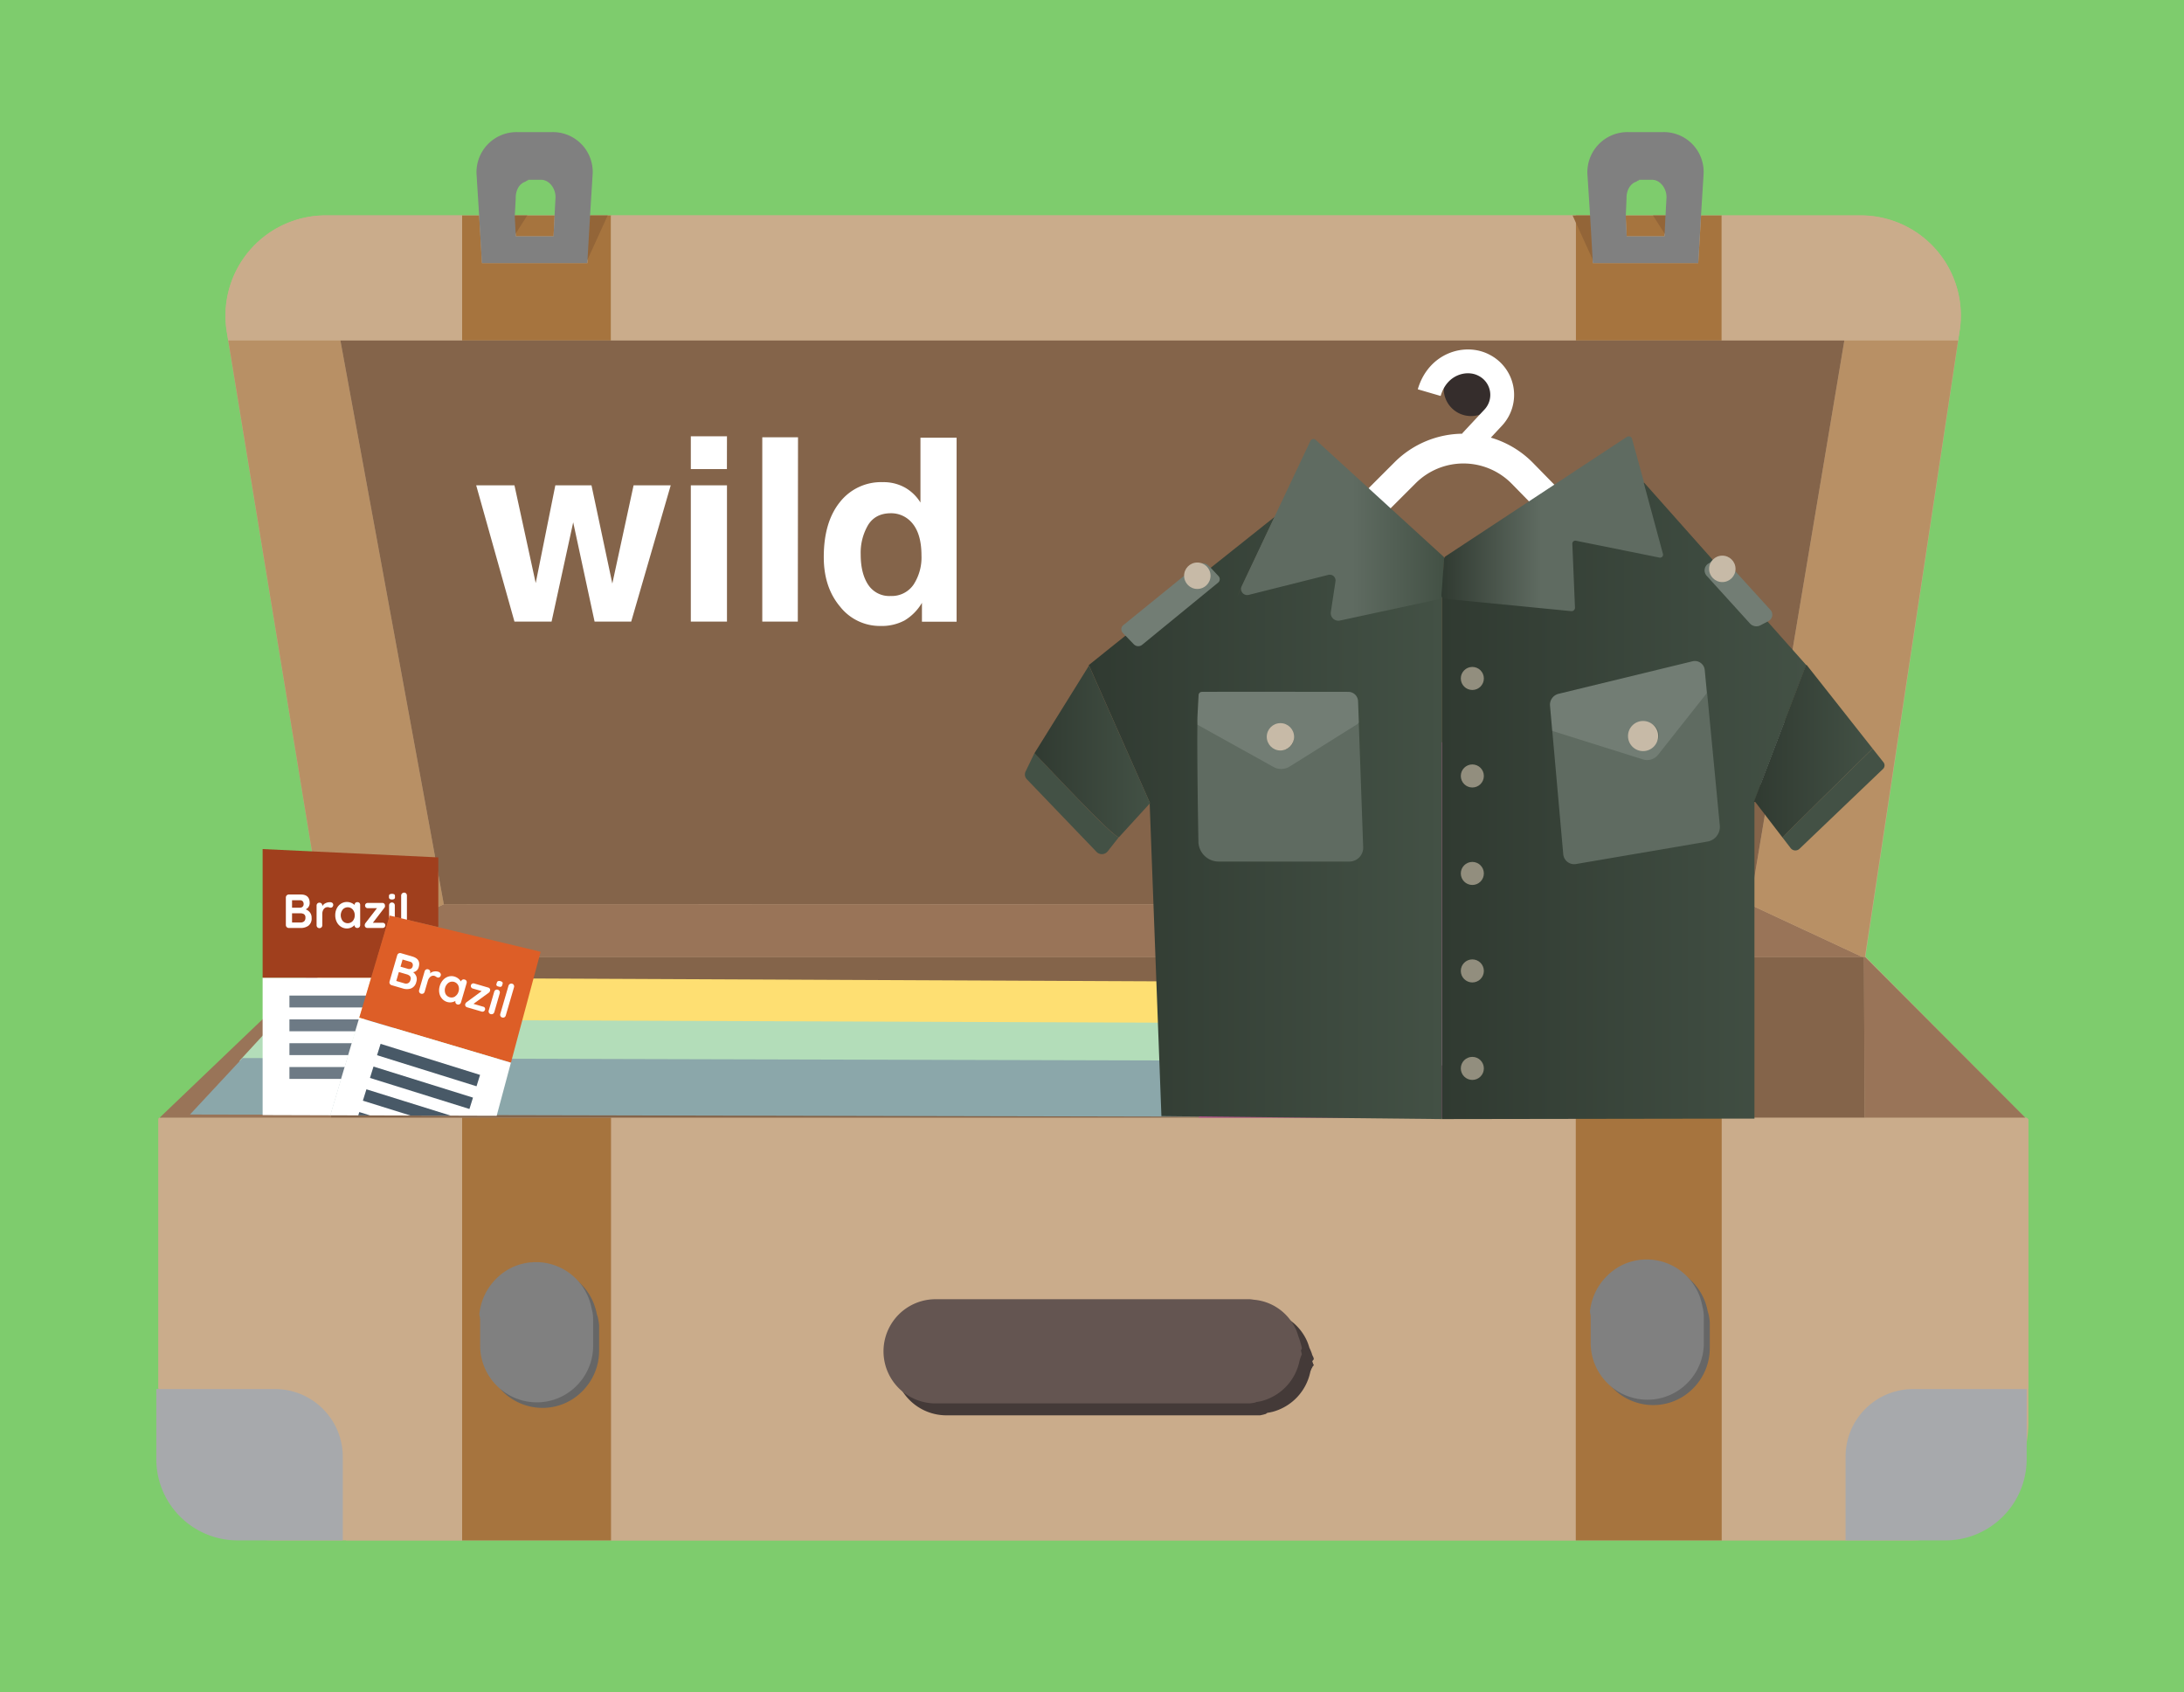 <svg xmlns="http://www.w3.org/2000/svg" xmlns:xlink="http://www.w3.org/1999/xlink" viewBox="0 0 733.46 568.34">
  <defs>
    <style>
      .cls-1, .cls-18, .cls-19 {
        fill: none;
      }

      .cls-2 {
        fill: #7ecc6d;
      }

      .cls-3 {
        fill: #caac8b;
      }

      .cls-4 {
        fill: #a7a9ac;
      }

      .cls-5 {
        fill: #a6743e;
      }

      .cls-6 {
        fill: #997458;
      }

      .cls-7 {
        fill: #84644a;
      }

      .cls-8 {
        fill: #b89065;
      }

      .cls-9 {
        fill: #443a38;
      }

      .cls-10 {
        fill: #666;
      }

      .cls-11 {
        fill: gray;
      }

      .cls-12 {
        fill: #645551;
      }

      .cls-13 {
        fill: #936538;
      }

      .cls-14 {
        fill: #b3ddb9;
      }

      .cls-15 {
        fill: #fedf72;
      }

      .cls-16 {
        fill: #8ba7aa;
      }

      .cls-17 {
        fill: #352d2c;
      }

      .cls-18, .cls-19 {
        stroke: #fff;
      }

      .cls-18, .cls-19, .cls-24 {
        stroke-miterlimit: 10;
      }

      .cls-18 {
        stroke-width: 10px;
      }

      .cls-19 {
        stroke-width: 8px;
      }

      .cls-20 {
        clip-path: url(#clip-path);
      }

      .cls-21 {
        fill: #fff;
      }

      .cls-22 {
        fill: #a03f1d;
      }

      .cls-23 {
        opacity: 0.8;
      }

      .cls-24 {
        fill: #f4987a;
        stroke: #485967;
        stroke-width: 4px;
      }

      .cls-25 {
        fill: #dd5e27;
      }

      .cls-26 {
        fill: url(#linear-gradient);
      }

      .cls-27 {
        fill: url(#linear-gradient-2);
      }

      .cls-28 {
        fill: url(#linear-gradient-3);
      }

      .cls-29 {
        fill: url(#linear-gradient-4);
      }

      .cls-30 {
        fill: url(#linear-gradient-5);
      }

      .cls-31 {
        fill: url(#linear-gradient-6);
      }

      .cls-32 {
        fill: #f9f7a7;
      }

      .cls-33 {
        fill: #ba5692;
      }

      .cls-34 {
        fill: #ff7f1c;
      }

      .cls-35 {
        fill: url(#linear-gradient-7);
      }

      .cls-36 {
        fill: url(#linear-gradient-8);
      }

      .cls-37 {
        fill: #5f6b61;
      }

      .cls-38 {
        fill: #727d74;
      }

      .cls-39 {
        fill: url(#linear-gradient-9);
      }

      .cls-40 {
        fill: url(#linear-gradient-10);
      }

      .cls-41 {
        fill: #435145;
      }

      .cls-42 {
        fill: url(#linear-gradient-11);
      }

      .cls-43 {
        fill: url(#linear-gradient-12);
      }

      .cls-44, .cls-45 {
        fill: #c7baa7;
      }

      .cls-45 {
        opacity: 0.65;
      }
    </style>
    <clipPath id="clip-path">
      <polygon class="cls-1" points="208.15 374.89 87.29 374.51 83.81 278.42 208.15 277.11 208.15 374.89"/>
    </clipPath>
    <linearGradient id="linear-gradient" x1="494.02" y1="180.74" x2="494.02" y2="367.1" gradientUnits="userSpaceOnUse">
      <stop offset="0.29" stop-color="#ff73c0"/>
      <stop offset="0.6" stop-color="#ff75c1"/>
      <stop offset="1" stop-color="#ffa9dc"/>
    </linearGradient>
    <linearGradient id="linear-gradient-2" x1="510.67" y1="265.64" x2="530.67" y2="265.64" gradientUnits="userSpaceOnUse">
      <stop offset="0.01" stop-color="#fbfc01"/>
      <stop offset="1" stop-color="#7ac943"/>
    </linearGradient>
    <linearGradient id="linear-gradient-3" x1="515.34" y1="279.14" x2="535.34" y2="279.14" xlink:href="#linear-gradient-2"/>
    <linearGradient id="linear-gradient-4" x1="2105.81" y1="1487.17" x2="2125.81" y2="1487.17" gradientTransform="translate(-945.83 2394.95) rotate(-90)" xlink:href="#linear-gradient-2"/>
    <linearGradient id="linear-gradient-5" x1="1806" y1="2403.05" x2="1826" y2="2403.05" gradientTransform="translate(-1856.05 2084.14) rotate(-90)" xlink:href="#linear-gradient-2"/>
    <linearGradient id="linear-gradient-6" x1="523.84" y1="257.21" x2="543.84" y2="257.21" xlink:href="#linear-gradient-2"/>
    <linearGradient id="linear-gradient-7" x1="484.2" y1="268.97" x2="606.59" y2="268.97" gradientUnits="userSpaceOnUse">
      <stop offset="0" stop-color="#303a31"/>
      <stop offset="1" stop-color="#435145"/>
    </linearGradient>
    <linearGradient id="linear-gradient-8" x1="365.54" y1="274.62" x2="484.2" y2="274.62" xlink:href="#linear-gradient-7"/>
    <linearGradient id="linear-gradient-9" x1="416.8" y1="177.96" x2="484.96" y2="177.96" gradientUnits="userSpaceOnUse">
      <stop offset="0.55" stop-color="#5f6b61"/>
      <stop offset="1" stop-color="#435145"/>
    </linearGradient>
    <linearGradient id="linear-gradient-10" x1="558.54" y1="175.88" x2="484.05" y2="175.88" gradientUnits="userSpaceOnUse">
      <stop offset="0.55" stop-color="#5f6b61"/>
      <stop offset="1" stop-color="#303a31"/>
    </linearGradient>
    <linearGradient id="linear-gradient-11" x1="588.97" y1="252.36" x2="628.9" y2="252.36" xlink:href="#linear-gradient-7"/>
    <linearGradient id="linear-gradient-12" x1="347.4" y1="252.36" x2="386.2" y2="252.36" xlink:href="#linear-gradient-7"/>
  </defs>
  <title>suitcase_wild_open</title>
  <g id="Layer_2" data-name="Layer 2">
    <g id="suitcase_wild">
      <rect class="cls-2" width="733.46" height="568.34"/>
      <g>
        <g>
          <path class="cls-3" d="M680.45,375.77l-54-54.46,31.2-207v-.21l.49-3.16a33.63,33.63,0,0,0-33.42-38.61H109.5A33.69,33.69,0,0,0,76.16,111.5l.47,2.8,0,0v.06l33.93,207L54,375.77c-.49,0-.78,0-.78.46V477.66c0,21.68,17.33,39.71,39,39.71H641.81c21.68,0,39.39-18,39.39-39.71V376.23C681.2,375.73,681,375.77,680.45,375.77ZM549.3,61,549,61ZM176.24,61l-.32.09Z"/>
          <g>
            <path class="cls-3" d="M155.2,375.37v142h-39V496c0-16.55-14.71-29.67-31.26-29.67H53.2V376.23c0-.43-.06-.85.43-.85Z"/>
            <path class="cls-4" d="M115.12,489.23v28.14H79.72a27.31,27.31,0,0,1-27.23-27.23v-23.6H92.43A22.76,22.76,0,0,1,115.12,489.23Z"/>
            <path class="cls-3" d="M205.2,375.37v142h324v-142ZM436,458.66c-.06.23-.13.44-.21.66s-.11.33-.16.49-.15.37-.23.55a2.22,2.22,0,0,1-.09.22c-.08.19-.16.37-.25.55s-.07.16-.12.25-.16.34-.26.52l-.15.27c0,.09-.1.17-.15.25s-.26.44-.41.66-.16.26-.25.39-.17.26-.27.39l-.21.28c-.2.26-.41.53-.63.78a13,13,0,0,1-.89,1q-.37.38-.76.74c-.23.21-.45.41-.7.6l-.23.18c-.2.15-.41.32-.63.46a11.48,11.48,0,0,1-1,.65c-.87.55-1,1-2,1.41-.05,0,.72,0,.72.05h0l-1,0c-.22.08-.87.15-1.1.23s-.8.18-1.09.25h-.12c-.27.08-.61.15-.89.2l-.31.05-.29.05-.12,0h-.18l-.22,0c-.22,0-.44.21-.65.23a16.12,16.12,0,0,1-1.76.24H314.21a17.5,17.5,0,0,1,0-35H419.5c.6,0,1.19.13,1.77.19.29,0,.58.11.86.15a17.47,17.47,0,0,1,4.08,1.09c.25.1.52.22.76.34l.56.27.1.06.63.34.22.13a12.68,12.68,0,0,1,1.19.77c.14.09.26.19.39.29a2.12,2.12,0,0,1,.28.22,1.41,1.41,0,0,1,.18.15,14.28,14.28,0,0,1,1.17,1.05,17.37,17.37,0,0,1,3.69,5.54c.09.22.18.44.26.67s.15.44.23.68.15.45.21.69a15.88,15.88,0,0,1,.45,2.1c0,.07.26.15.27.21a10.72,10.72,0,0,1,.38,1.48v.06c0,.25-.28.51-.28.76s.19.59.18.89c0,.07.1.15.1.24v.07c0,.28-.29.56-.32.84s-.14.29-.17.44a4.3,4.3,0,0,1-.15.52c0,.07-.07.14-.07.21a2.13,2.13,0,0,1-.1.4c0,.21-.09.43-.14.64S436.1,458.39,436,458.66Z"/>
            <path class="cls-5" d="M155.2,375.37v142h50v-142Zm24.87,94.35a17.91,17.91,0,0,1-17.87-18.15V443.4c0-.63-.36-1.24-.29-1.85a18.09,18.09,0,0,1,5.13-11,17.71,17.71,0,0,1,5.73-3.89,18.36,18.36,0,0,1,5.32-1.34l.79-.05.8,0,.93,0,.78.05a17.8,17.8,0,0,1,15.13,11.51,18.4,18.4,0,0,1,.83,2.9c.12.59.45,1.19.51,1.81a17.93,17.93,0,0,1,.33,1.85v8.17a17.94,17.94,0,0,1-5.13,12.83A18.46,18.46,0,0,1,180.07,469.72Z"/>
            <path class="cls-1" d="M178,425.32a18.68,18.68,0,0,0-5.37,1.34A17.38,17.38,0,0,1,178,425.32Z"/>
            <path class="cls-1" d="M422.13,470.87a15.3,15.3,0,0,0,1.68-.34l-.84.2-.28.05-.39.07h-.09l-.3,0-.65.08C421.55,471,421.84,470.92,422.13,470.87Z"/>
            <path class="cls-1" d="M431.7,441.53a17,17,0,0,0-10.43-4.87c.29,0,.57.05.86.1a17.43,17.43,0,0,1,4.08,1.06l.76.33.56.26.1.05.63.34.22.13a12.67,12.67,0,0,1,1.19.77c.14.09.26.19.39.29a2.12,2.12,0,0,1,.28.22,1.41,1.41,0,0,1,.18.15,14.28,14.28,0,0,1,1.17,1.05,17.37,17.37,0,0,1,3.69,5.54A17.36,17.36,0,0,0,431.7,441.53Z"/>
            <path class="cls-1" d="M437.2,453.61v.12c0,.25-.24.52-.24.77,0,.41-.17.82-.22,1.22a15.58,15.58,0,0,1-.44,2.14,12,12,0,0,1-.45,1.47l-.18.49c-.07.19-.15.37-.23.55a2.26,2.26,0,0,1-.09.22c-.08.19-.17.37-.26.55s-.07.16-.12.25-.16.34-.26.52l-.15.27c0,.09-.1.17-.15.25l-.41.66c-.08.13-.16.26-.25.39s-.17.26-.27.39l-.21.28c-.2.26-.41.53-.63.78a13,13,0,0,1-.89,1q-.37.38-.76.74c-.23.21-.46.41-.7.6l-.23.18c-.21.16-.41.32-.63.46a11.48,11.48,0,0,1-1,.65,17.28,17.28,0,0,1-4.62,2,17.55,17.55,0,0,0,12.54-13.31,2.05,2.05,0,0,0,.07-.4l0-.21a4.52,4.52,0,0,0,.05-.52c0-.15.35-.29.36-.44s.32-.56.32-.84v-.07c0-.08-.22-.16-.22-.24,0-.3-.11-.59-.11-.89s.18-.51.18-.76C437.06,453.1,437.2,453.35,437.2,453.61Z"/>
            <path class="cls-3" d="M681.2,376.23v90.15H649.76A29.37,29.37,0,0,0,620.2,496v21.33h-42v-142h102A1,1,0,0,1,681.2,376.23Z"/>
            <path class="cls-5" d="M529.2,375.37v142h49v-142Zm23.9,94.35a17.94,17.94,0,0,1-17.9-18.15V443.4c0-.63-.32-1.24-.26-1.85a18.11,18.11,0,0,1,5.15-11,17.75,17.75,0,0,1,5.74-3.89,18.39,18.39,0,0,1,5.33-1.34l.79-.05.81,0,.93,0,.78.05a17.8,17.8,0,0,1,15.13,11.51,18.4,18.4,0,0,1,.83,2.9c.12.59.41,1.19.48,1.81a17.87,17.87,0,0,1,.3,1.85v8.17a17.93,17.93,0,0,1-5.12,12.83A18.42,18.42,0,0,1,553.1,469.72Z"/>
            <path class="cls-1" d="M551.11,425.32a18.68,18.68,0,0,0-5.37,1.34A17.38,17.38,0,0,1,551.11,425.32Z"/>
            <path class="cls-4" d="M680.62,466.54v23.6a27.31,27.31,0,0,1-27.23,27.23H619.8V489.23a22.69,22.69,0,0,1,22.69-22.69Z"/>
            <polygon class="cls-6" points="111.03 375.37 53.63 375.37 110.58 320.91 111.03 375.37"/>
            <polygon class="cls-6" points="626.2 375.37 626.2 375.32 625.98 321.37 626.32 321.37 680.16 375.37 626.2 375.37"/>
            <polygon class="cls-7" points="626.2 375.32 626.2 375.37 111.03 375.37 110.58 321.37 625.98 321.37 626.2 375.32"/>
            <polygon class="cls-5" points="578.2 72.37 578.2 114.37 529.2 114.37 529.2 72.37 534 72.37 534.93 88.37 570.33 88.37 571.27 72.37 578.2 72.37"/>
            <polygon class="cls-5" points="205.2 72.37 205.2 114.37 155.2 114.37 155.2 72.37 160.93 72.37 161.87 88.37 197.27 88.37 198.21 72.37 205.2 72.37"/>
            <polygon class="cls-6" points="625.35 321.37 111.55 321.37 149.04 303.7 587.66 303.81 625.35 321.37"/>
            <path class="cls-3" d="M155.2,72.37v42H76.65v-.05l0,0-.47-2.86A33.7,33.7,0,0,1,109.5,72.37Z"/>
            <path class="cls-3" d="M658.13,111l-.51,3.12,0,.27H578.2v-42h46.52A33.61,33.61,0,0,1,658.13,111Z"/>
            <rect class="cls-3" x="205.2" y="72.37" width="324" height="42"/>
            <polygon class="cls-8" points="657.59 114.37 626.32 321.37 625.35 321.37 587.66 303.8 619.39 114.37 657.59 114.37"/>
            <polygon class="cls-8" points="149.04 303.7 111.55 321.37 110.58 321.37 76.66 114.37 114.32 114.37 149.04 303.7"/>
            <polygon class="cls-7" points="619.39 114.37 587.66 303.77 149.04 303.68 114.32 114.37 619.39 114.37"/>
            <polyline class="cls-1" points="625.98 321.31 625.98 320.86 625.12 320.4"/>
            <line class="cls-1" x1="111.55" y1="320.4" x2="110.58" y2="320.86"/>
            <polyline class="cls-1" points="657.59 114.36 657.62 114.36 657.93 114.36"/>
            <polyline class="cls-1" points="76.09 114.36 76.63 114.36 76.66 114.36"/>
            <path class="cls-9" d="M441.2,456.41v.06c0,.25-.47.51-.47.76s.28.59.27.89c0,.07.2.15.2.24v.07c0,.28-.47.56-.51.84s-.24.29-.26.44a4.36,4.36,0,0,1-.19.52c0,.07-.09.14-.1.21a2.17,2.17,0,0,1-.11.4,17.57,17.57,0,0,1-12.55,13.31h0a15.38,15.38,0,0,1-1.68.34c-.29,0-.58.42-.87.45a16.62,16.62,0,0,1-1.76.42H317.84a17.5,17.5,0,0,1,0-35H423.13c.6,0,1.19,0,1.77,0a16.91,16.91,0,0,1,10.43,4.83,17.28,17.28,0,0,1,3.69,5.4c.09.22.18.44.26.66s.15.44.23.68.15.45.21.69a17.55,17.55,0,0,1,.87,2.1C440.68,455.28,441.2,455.84,441.2,456.41Z"/>
            <path class="cls-1" d="M437.2,453.61v.12c0,.25-.24.52-.24.77a16.6,16.6,0,0,1-.4,2.32c0-.07,0-.14,0-.21a4.69,4.69,0,0,0,0-.52c0-.15.33-.29.34-.44s.31-.56.31-.84v-.07c0-.08-.22-.16-.22-.24,0-.3-.11-.59-.11-.89s.18-.51.18-.76C437.06,453.1,437.2,453.35,437.2,453.61Z"/>
            <path class="cls-1" d="M436.55,451.09a15.88,15.88,0,0,0-.45-2.1c-.06-.24-.13-.46-.21-.69s-.15-.46-.23-.68a16,16,0,0,1,.93,3.68c.07.49.12,1,.15,1.48C436.69,452.21,436.63,451.65,436.55,451.09Z"/>
            <path class="cls-10" d="M574.2,444.06v8.65a19.11,19.11,0,0,1-5.58,13.58,18.71,18.71,0,0,1-13.4,5.63,19,19,0,0,1-19-19.21v-8.65c0-.66-.37-1.32-.3-2a19.46,19.46,0,0,1,5.56-11.62,18.86,18.86,0,0,1,5.94-4.12,19.44,19.44,0,0,1,5.64-1.42c.29,0,.55,0,.84-.06l.85,0,1,0,.82.06a19,19,0,0,1,16,12.18,19.47,19.47,0,0,1,.88,3.07c.12.62.41,1.26.48,1.91A18.86,18.86,0,0,1,574.2,444.06Z"/>
            <path class="cls-1" d="M551.11,425.32a18.68,18.68,0,0,0-5.37,1.34A17.38,17.38,0,0,1,551.11,425.32Z"/>
            <path class="cls-1" d="M178,425.32a18.68,18.68,0,0,0-5.37,1.34A17.38,17.38,0,0,1,178,425.32Z"/>
            <polygon class="cls-1" points="534 72.37 534.93 87.92 534 72.66 533.98 72.37 534 72.37"/>
            <path class="cls-1" d="M559.62,66.44l-.32,5.94H546l.24-5.57v-.38c0-2.44,1.18-4.66,3.19-5.37.29-.1.45-.4.76-.43s.19-.24.36-.24h4.25C557.57,60.37,559.79,63.32,559.62,66.44Z"/>
            <polygon class="cls-1" points="571.29 72.37 571.27 72.83 570.33 87.86 571.27 72.37 571.29 72.37"/>
            <polygon class="cls-1" points="160.93 72.37 161.87 87.92 160.93 72.66 160.92 72.37 160.93 72.37"/>
            <path class="cls-1" d="M186.56,66.44l-.32,5.94H172.9l.3-5.57v-.38c0-2.44,1.15-4.66,3.16-5.37.29-.1.43-.4.74-.43s.17-.24.34-.24h4.25C184.51,60.37,186.73,63.32,186.56,66.44Z"/>
            <polygon class="cls-1" points="198.22 72.37 198.21 72.83 197.27 87.86 198.21 72.37 198.22 72.37"/>
            <polygon class="cls-5" points="559.31 72.37 559.3 72.8 558.97 79.37 546.3 79.37 545.96 72.91 545.95 72.37 559.31 72.37"/>
            <path class="cls-1" d="M559.62,66.44l-.31,5.94H546l.25-5.5v-.45c0-2.41,1.21-4.63,3.19-5.37.29-.1.45-.4.76-.43s.19-.24.36-.24h4.25C557.57,60.37,559.79,63.32,559.62,66.44Z"/>
            <polygon class="cls-5" points="186.25 72.37 186.24 72.8 185.91 79.37 173.23 79.37 172.9 72.91 172.89 72.37 186.25 72.37"/>
            <path class="cls-1" d="M186.56,66.44l-.31,5.94H172.89l.31-5.5v-.45c0-2.41,1.17-4.63,3.16-5.37.29-.1.43-.4.74-.43s.17-.24.34-.24h4.25C184.51,60.37,186.73,63.32,186.56,66.44Z"/>
            <line class="cls-1" x1="680.62" y1="466.54" x2="680.62" y2="466.54"/>
            <line class="cls-1" x1="578.2" y1="375.37" x2="578.2" y2="374.37"/>
            <line class="cls-1" x1="529.2" y1="375.37" x2="529.2" y2="374.37"/>
            <line class="cls-1" x1="205.2" y1="375.37" x2="205.2" y2="374.37"/>
            <line class="cls-1" x1="155.2" y1="375.37" x2="155.2" y2="374.37"/>
            <path class="cls-11" d="M572.2,442.25v8.65a19,19,0,0,1-5.49,13.58,18.81,18.81,0,0,1-13.44,5.63A19.08,19.08,0,0,1,534.2,450.9v-8.65c0-.66-.28-1.32-.21-2a19.51,19.51,0,0,1,5.61-11.62,19,19,0,0,1,6-4.12,19.52,19.52,0,0,1,5.65-1.42c.29,0,.56,0,.84-.06l.85,0,1,0,.82.06a19,19,0,0,1,16,12.18,19.47,19.47,0,0,1,.88,3.07c.12.62.32,1.26.39,1.91A18.78,18.78,0,0,1,572.2,442.25Z"/>
            <path class="cls-10" d="M201.2,445v8.65a19.14,19.14,0,0,1-5.61,13.58,18.67,18.67,0,0,1-13.38,5.63,19,19,0,0,1-19-19.21V445c0-.66-.4-1.32-.33-2a19.44,19.44,0,0,1,5.54-11.62,18.83,18.83,0,0,1,5.93-4.12,19.41,19.41,0,0,1,5.63-1.42c.29,0,.55,0,.84-.06l.85,0,1,0,.82.06a19,19,0,0,1,16,12.18,19.47,19.47,0,0,1,.88,3.07c.12.62.45,1.26.51,1.91A18.92,18.92,0,0,1,201.2,445Z"/>
            <path class="cls-11" d="M199.2,443.16v8.65a19.06,19.06,0,0,1-5.52,13.58A18.78,18.78,0,0,1,180.25,471a19.07,19.07,0,0,1-19-19.21v-8.65c0-.66-.31-1.32-.24-2a19.5,19.5,0,0,1,5.59-11.62,18.93,18.93,0,0,1,6-4.12,19.49,19.49,0,0,1,5.64-1.42c.29,0,.55,0,.84-.06l.85,0,1,0,.82.06a19,19,0,0,1,16,12.18,19.47,19.47,0,0,1,.88,3.07c.12.62.35,1.26.42,1.91A18.8,18.8,0,0,1,199.2,443.16Z"/>
            <path class="cls-12" d="M437.2,452.78v.06c0,.25-.28.51-.28.76s.19.59.18.89c0,.07.1.15.1.24v.07c0,.28-.29.56-.32.84s-.14.29-.17.44a4.3,4.3,0,0,1-.15.52c0,.07-.07.14-.07.21a2.13,2.13,0,0,1-.1.4,17.56,17.56,0,0,1-12.55,13.31h0a15.35,15.35,0,0,1-1.68.34c-.29,0-.58.24-.87.26a16.14,16.14,0,0,1-1.76.24H314.21a17.5,17.5,0,0,1,0-35H419.5c.6,0,1.19.13,1.77.19a17,17,0,0,1,10.43,4.92,17.48,17.48,0,0,1,3.69,5.45c.09.22.18.46.26.69s.15.45.23.69.15.46.21.69a16.64,16.64,0,0,1,.69,2.1A12.08,12.08,0,0,1,437.2,452.78Z"/>
            <polygon class="cls-13" points="197.04 87.8 204.08 72.37 194.09 72.37 197.04 87.8"/>
            <polygon class="cls-13" points="173.01 78.73 177.07 72.37 168.68 72.37 173.01 78.73"/>
            <g>
              <polygon class="cls-13" points="535.16 87.8 528.13 72.37 538.11 72.37 535.16 87.8"/>
              <polygon class="cls-13" points="559.2 78.73 555.13 72.37 563.52 72.37 559.2 78.73"/>
            </g>
            <path class="cls-11" d="M185.5,44.37H173.64a13.46,13.46,0,0,0-13.59,14.29l.86,13.71h0l.93,16h35.4l.93-16h0l.86-13.83A13.37,13.37,0,0,0,185.5,44.37Zm.74,28.43-.34,6.57H173.23l-.34-6.46v-.54h0l.3-5.57v-.38c0-2.44,1.15-4.66,3.16-5.37.29-.1.5-.4.81-.43s.1-.24.28-.24h4.25c2.81,0,5,3,4.87,6.06l-.32,5.94h0Z"/>
            <path class="cls-11" d="M558.56,44.37H546.71a13.46,13.46,0,0,0-13.59,14.29L534,72.37h0l.93,16h35.4l.93-16h0l.86-13.83A13.37,13.37,0,0,0,558.56,44.37Zm.74,28.43L559,79.37H546.3L546,72.91v-.54h0l.24-5.57v-.38c0-2.44,1.18-4.66,3.19-5.37.29-.1.51-.4.82-.43s.12-.24.29-.24h4.25c2.81,0,5,3,4.87,6.06l-.32,5.94h0Z"/>
          </g>
        </g>
        <polygon class="cls-14" points="531.06 356.42 531.02 356.37 80.35 356.37 96 339.37 96.01 339.37 518.17 341.08 531.06 356.42"/>
        <polygon class="cls-15" points="520.28 343.97 93.88 342.39 106.72 328.32 508.39 330.15 520.28 343.97"/>
        <polygon class="cls-16" points="545.73 375.37 63.81 374.32 81.45 355.36 531.02 356.55 545.73 375.37"/>
        <line class="cls-1" x1="67.2" y1="363.37" x2="66.2" y2="363.37"/>
        <line class="cls-1" x1="587.85" y1="375.37" x2="587.85" y2="375.37"/>
        <path class="cls-1" d="M378.5,239.6l-.5.28"/>
        <path class="cls-17" d="M503.19,130.58A9.17,9.17,0,1,1,494,121.4,9.17,9.17,0,0,1,503.19,130.58Z"/>
        <path class="cls-18" d="M471.88,158.78l-84.73,84.7a9,9,0,0,0,6.38,15.41H587.61a9,9,0,0,0,6.45-15.34L511.29,159A27.72,27.72,0,0,0,471.88,158.78Z"/>
        <path class="cls-19" d="M493.92,148.35l7.62-8.16a11.17,11.17,0,0,0-3.18-17.53c-6-3.18-15.52-.6-18.38,9.21"/>
        <rect class="cls-1" x="462.19" y="134.37" width="70.15" height="24.5"/>
        <polyline class="cls-1" points="480.15 343.39 492.49 324.58 492.53 324.52 492.6 324.41 570.99 204.92"/>
        <polyline class="cls-1" points="541.58 166.96 545.49 165.69 545.73 165.61 545.65 165.83 490.22 314.31"/>
        <path class="cls-1" d="M490.26,311.77l0,2.54v.44a1,1,0,0,1-.2.6,1,1,0,0,1-1.14.33.94.94,0,0,1-.61-.67L446.4,163.37l.19.08"/>
        <g class="cls-20">
          <g>
            <polygon class="cls-21" points="124.7 328.37 120.65 342.01 108.35 383.37 107.97 383.37 105.73 391.61 88.2 389.17 88.2 328.37 124.7 328.37"/>
            <polygon class="cls-22" points="147.2 287.97 147.2 311.17 146.99 311.32 130.94 307.59 124.7 328.37 88.2 328.37 88.2 285.17 147.2 287.97"/>
            <line class="cls-1" x1="126.85" y1="348.17" x2="126.85" y2="348.17"/>
            <g>
              <path class="cls-21" d="M104.11,306.49a2.8,2.8,0,0,1,.54,1.78,3,3,0,0,1-1.09,2.66,4.45,4.45,0,0,1-2.59.75H97a1,1,0,0,1-1-1v-9.25a1,1,0,0,1,1-1h4q3,0,3,2.85a2.29,2.29,0,0,1-1.33,2.14A3.22,3.22,0,0,1,104.11,306.49Zm-2.46-3.8a1.25,1.25,0,0,0-.92-.33H98.08v2.5h2.69a1.22,1.22,0,0,0,.84-.32,1.1,1.1,0,0,0,.36-.86A1.34,1.34,0,0,0,101.64,302.69Zm.5,6.74a1.53,1.53,0,0,0,.42-1.17,1.31,1.31,0,0,0-.5-1.23,2.38,2.38,0,0,0-1.22-.29H98.08v3.09H101A1.65,1.65,0,0,0,102.14,309.43Z"/>
              <path class="cls-21" d="M111.58,303.23a.81.81,0,0,1,.33.64,1,1,0,0,1-.26.74.84.84,0,0,1-.61.25,1.61,1.61,0,0,1-.54-.11l-.22-.06a1.3,1.3,0,0,0-.36,0,1.43,1.43,0,0,0-.8.26,1.87,1.87,0,0,0-.63.78,2.86,2.86,0,0,0-.25,1.24v3.79a1,1,0,0,1-.27.7,1,1,0,0,1-1.38,0,1,1,0,0,1-.27-.7v-6.61a1,1,0,0,1,.27-.7,1,1,0,0,1,1.38,0,1,1,0,0,1,.27.7v.21a2.43,2.43,0,0,1,1.06-1,3.25,3.25,0,0,1,1.47-.34A1.23,1.23,0,0,1,111.58,303.23Z"/>
              <path class="cls-21" d="M120.69,303.23a1,1,0,0,1,.27.7v6.77a1,1,0,0,1-.27.7.92.92,0,0,1-.69.28.9.9,0,0,1-.68-.27,1,1,0,0,1-.28-.69,3.47,3.47,0,0,1-2.51,1.12,3.65,3.65,0,0,1-2-.57,4,4,0,0,1-1.42-1.58,4.92,4.92,0,0,1-.52-2.29,5,5,0,0,1,.51-2.3,3.94,3.94,0,0,1,1.4-1.58,3.57,3.57,0,0,1,2-.57,3.71,3.71,0,0,1,1.44.28,3.8,3.8,0,0,1,1.14.71v0a1,1,0,0,1,.27-.7A.92.92,0,0,1,120,303,.94.94,0,0,1,120.69,303.23Zm-2.22,6.09a2.82,2.82,0,0,0,.66-1.91,2.85,2.85,0,0,0-.66-1.92,2.24,2.24,0,0,0-3.38,0,3.14,3.14,0,0,0,0,3.83,2.26,2.26,0,0,0,3.38,0Z"/>
              <path class="cls-21" d="M129.14,310.16a.84.84,0,0,1,.26.63.85.85,0,0,1-.26.62.87.87,0,0,1-.64.26h-5.15a.87.87,0,0,1-.86-.83,1.4,1.4,0,0,1,.06-.46,1.69,1.69,0,0,1,.24-.42l3.81-4.93h-3.1a.88.88,0,0,1-.9-.9.83.83,0,0,1,.26-.62.89.89,0,0,1,.64-.25h4.93a.82.82,0,0,1,.6.25.84.84,0,0,1,.25.62,1.5,1.5,0,0,1,0,.41,1.21,1.21,0,0,1-.22.39l-3.84,5h3.34A.88.88,0,0,1,129.14,310.16Z"/>
              <path class="cls-21" d="M130.85,301.9a.75.75,0,0,1-.22-.62V301a.72.72,0,0,1,.24-.62,1.8,1.8,0,0,1,1.55,0,.75.75,0,0,1,.22.62v.3a.74.74,0,0,1-.23.63,1.4,1.4,0,0,1-.79.17A1.27,1.27,0,0,1,130.85,301.9Zm1.47,9.5a1,1,0,0,1-1.38,0,1,1,0,0,1-.27-.7v-6.61a1,1,0,0,1,.27-.7,1,1,0,0,1,1.38,0,1,1,0,0,1,.27.7v6.61A1,1,0,0,1,132.32,311.39Z"/>
              <path class="cls-21" d="M136.36,311.39a.94.94,0,0,1-.7.28.9.9,0,0,1-.67-.28,1,1,0,0,1-.27-.7v-9.89a1,1,0,0,1,1-1,.9.9,0,0,1,.67.28,1,1,0,0,1,.27.7v9.89A.94.94,0,0,1,136.36,311.39Z"/>
            </g>
            <g class="cls-23">
              <line class="cls-24" x1="97.2" y1="336.37" x2="132.2" y2="336.37"/>
              <line class="cls-24" x1="97.2" y1="344.37" x2="132.2" y2="344.37"/>
              <line class="cls-24" x1="97.2" y1="352.37" x2="132.2" y2="352.37"/>
              <line class="cls-24" x1="97.2" y1="360.37" x2="132.2" y2="360.37"/>
            </g>
            <polygon class="cls-25" points="181.57 319.67 171.58 356.92 120.65 341.81 124.7 328.17 130.85 307.49 146.81 311.32 181.57 319.67"/>
            <polygon class="cls-21" points="171.58 356.92 159.85 400.67 108.35 383.17 120.65 341.81 171.58 356.92"/>
            <g>
              <path class="cls-21" d="M139.81,327.92a2.8,2.8,0,0,1,0,1.85A3,3,0,0,1,138,332a4.45,4.45,0,0,1-2.7,0l-3.82-1.12a1,1,0,0,1-.66-1.21l2.59-8.88a1,1,0,0,1,1.21-.66l3.87,1.13q2.92.85,2.12,3.59a2.29,2.29,0,0,1-1.87,1.68A3.22,3.22,0,0,1,139.81,327.92Zm-2.71,2.27a1.53,1.53,0,0,0,.73-1,1.31,1.31,0,0,0-.13-1.32,2.37,2.37,0,0,0-1.09-.62l-2.66-.78-.87,3,2.76.81A1.64,1.64,0,0,0,137.1,330.19Zm1.42-6.61a1.24,1.24,0,0,0-.79-.57l-2.53-.74-.7,2.4,2.58.75a1.23,1.23,0,0,0,.9-.07,1.1,1.1,0,0,0,.59-.73A1.33,1.33,0,0,0,138.51,323.58Z"/>
              <path class="cls-21" d="M147.9,326.88a.81.81,0,0,1,.13.71,1,1,0,0,1-.45.64.84.84,0,0,1-.65.07,1.6,1.6,0,0,1-.49-.26l-.19-.12a1.28,1.28,0,0,0-.33-.15,1.42,1.42,0,0,0-.84,0,1.87,1.87,0,0,0-.82.57,2.86,2.86,0,0,0-.59,1.12l-1.06,3.64a1,1,0,0,1-.46.59,1,1,0,0,1-1.32-.39,1,1,0,0,1-.07-.74l1.85-6.34a1,1,0,0,1,.46-.59,1,1,0,0,1,1.32.39,1,1,0,0,1,.07.74l-.06.2a2.43,2.43,0,0,1,1.29-.66,3.23,3.23,0,0,1,1.51.08A1.22,1.22,0,0,1,147.9,326.88Z"/>
              <path class="cls-21" d="M156.65,329.44a1,1,0,0,1,.06.75l-1.9,6.5a1,1,0,0,1-.46.59.91.91,0,0,1-.74.08.9.9,0,0,1-.58-.45,1,1,0,0,1-.08-.74,3.48,3.48,0,0,1-2.73.37,3.65,3.65,0,0,1-1.76-1.11,4,4,0,0,1-.92-1.91,4.92,4.92,0,0,1,.14-2.34,5,5,0,0,1,1.14-2.06,3.93,3.93,0,0,1,1.79-1.13,3.56,3.56,0,0,1,2,0,3.71,3.71,0,0,1,1.3.67,3.83,3.83,0,0,1,.89,1v0a1,1,0,0,1,.46-.59.92.92,0,0,1,.74-.08A.94.94,0,0,1,156.65,329.44Zm-3.84,5.22A2.82,2.82,0,0,0,154,333a2.85,2.85,0,0,0-.09-2,2.24,2.24,0,0,0-3.24-.95,3.14,3.14,0,0,0-1.08,3.68,2.26,2.26,0,0,0,3.25.95Z"/>
              <path class="cls-21" d="M162.81,338.47a.9.9,0,0,1-.35,1.21.87.87,0,0,1-.69.07l-4.95-1.45a.87.87,0,0,1-.59-1,1.43,1.43,0,0,1,.19-.42,1.69,1.69,0,0,1,.35-.34l5-3.66-3-.87a.88.88,0,0,1-.61-1.11.83.83,0,0,1,.42-.52.89.89,0,0,1,.69-.06l4.73,1.38a.81.81,0,0,1,.51.41.84.84,0,0,1,.06.66,1.51,1.51,0,0,1-.16.38,1.2,1.2,0,0,1-.32.31l-5.08,3.7,3.21.94A.87.87,0,0,1,162.81,338.47Z"/>
              <path class="cls-21" d="M165.52,340.54a1,1,0,0,1-1.32-.39,1,1,0,0,1-.07-.74l1.85-6.34a1,1,0,0,1,.46-.59,1,1,0,0,1,1.32.39,1,1,0,0,1,.07.74L166,339.95A1,1,0,0,1,165.52,340.54Zm1.25-9.53a.75.75,0,0,1,0-.66l.09-.29a.73.73,0,0,1,.4-.53,1.33,1.33,0,0,1,.79,0,1.31,1.31,0,0,1,.7.39.75.75,0,0,1,0,.66l-.09.29a.74.74,0,0,1-.4.54,1.4,1.4,0,0,1-.81-.06A1.26,1.26,0,0,1,166.77,331Z"/>
              <path class="cls-21" d="M169.4,341.67a1,1,0,0,1-.75.07.9.9,0,0,1-.57-.46,1,1,0,0,1-.07-.74l2.77-9.49a1,1,0,0,1,1.21-.66.91.91,0,0,1,.57.46,1,1,0,0,1,.06.74l-2.77,9.49A1,1,0,0,1,169.4,341.67Z"/>
            </g>
            <g>
              <line class="cls-24" x1="127.22" y1="352.5" x2="160.63" y2="362.93"/>
              <line class="cls-24" x1="124.84" y1="360.13" x2="158.25" y2="370.56"/>
              <line class="cls-24" x1="122.46" y1="367.77" x2="155.87" y2="378.2"/>
              <line class="cls-24" x1="120.07" y1="375.41" x2="153.48" y2="385.84"/>
            </g>
          </g>
        </g>
        <path class="cls-26" d="M554,191.69v35.22A24.86,24.86,0,0,0,559,241.75l18.63,25.05a18.39,18.39,0,0,1,2.7,16.76l-12,36.28a39.86,39.86,0,0,0-.5,23.43l4.1,23.36c.82,2.9-157.51-8.45-157.51-8.45,1.08-4.47,3.76-36,2.18-40.34L409.26,298a39.94,39.94,0,0,1,5.36-37.45l9.08-12.31a35.65,35.65,0,0,0,6.1-28.94l-4.4-19.66a11.77,11.77,0,0,1,3.72-11.42l4.82-4.23a3.81,3.81,0,0,1,6.32,2.84l.15,24.58A29.2,29.2,0,0,0,461,239.12l10.2,3.14a38.21,38.21,0,0,1,26.09,28.46l.11.49a1.54,1.54,0,0,0,3-.19h0a38.21,38.21,0,0,1,24.12-32.18l4.82-1.89a25.17,25.17,0,0,0,15.8-26.47l-3.33-27.35a2.13,2.13,0,0,1,3.32-2l5.1,3.47A8.6,8.6,0,0,1,554,191.69Z"/>
        <g>
          <circle class="cls-27" cx="520.67" cy="265.64" r="10"/>
          <circle class="cls-28" cx="525.34" cy="279.14" r="10"/>
          <circle class="cls-29" cx="541.34" cy="279.14" r="10" transform="translate(-32.45 74.84) rotate(-7.68)"/>
          <circle class="cls-30" cx="547" cy="268.14" r="10" transform="translate(-4.97 525.91) rotate(-51.15)"/>
          <circle class="cls-31" cx="533.84" cy="257.21" r="10"/>
          <circle class="cls-32" cx="534.19" cy="269.7" r="7.15"/>
        </g>
        <path class="cls-33" d="M416.45,335c-.05.21,28.67,10.79,50.38,18.74a74.24,74.24,0,0,0,47.84,1.11l52.05-16.38,16.14,36.93H402.6Z"/>
        <line class="cls-34" x1="81.85" y1="353.37" x2="81.85" y2="353.37"/>
        <g>
          <polygon class="cls-1" points="484.09 193.18 483.97 193.37 483.97 193.16 484.09 193.18"/>
          <path class="cls-35" d="M552.13,162.08,484.2,199.59V375.86l105-.16v-106l-.05-.5,17.44-45.83Z"/>
          <polygon class="cls-1" points="528.97 205.37 527.95 181.37 527.97 181.37 527.98 181.35 528.97 205.37"/>
          <circle class="cls-1" cx="553.13" cy="246.87" r="4.01"/>
          <polygon class="cls-1" points="559.2 187.83 551.91 161.9 552 162 552.04 162.08 559.24 187.89 559.31 187.88 559.2 187.84 559.2 187.83"/>
          <path class="cls-1" d="M483.83,201l-37.34,8h-.07l0,.16.14.06,37.68-8.15v0Zm-68.16-.14-.14.17L449,192.38l-.14,1.56.38-1.55v-.3ZM428,173.36h.2l0-.08Zm.2,0,0,.05-.07.15-12.62,26.8h0l13-27Zm-21.51,17.29,0,0,3.82,3.95h0Z"/>
          <path class="cls-1" d="M410.35,194.64,382.1,217.77h0l.08.09,0,0,28.27-23.22Zm17.73-21.07-12.62,26.8,12.81-26.95Z"/>
          <path class="cls-1" d="M407.2,190.67h0l-.29,0-.11-.05-.11.07,3.8,4h0l-28.27,23.22,0,0,28.33-23.24h.2Z"/>
          <path class="cls-36" d="M428.58,173.37l-13.1,27h0l12.62-26.8L378,213.47l-12.34,9.9-.07.06.16.11L386.2,269.7v0l-.1.16,3.94,105,94.17,1V201.05ZM456,243.11v.12"/>
          <line class="cls-1" x1="484.47" y1="375.87" x2="483.97" y2="375.86"/>
          <ellipse class="cls-1" cx="430.48" cy="247.87" rx="4" ry="4.01"/>
          <path class="cls-37" d="M573.44,282.65l-44.17,7.55a3.68,3.68,0,0,1-4.28-3.3l-3.68-41.43,52-12.72,4.26,44.54A5,5,0,0,1,573.44,282.65Z"/>
          <path class="cls-37" d="M453.16,289.37H409.28a6.81,6.81,0,0,1-6.81-6.68c-.18-9.77-.46-28-.35-39.32h.48l27.88,12.81,25.83-13.86,1.49,42.23A4.65,4.65,0,0,1,453.16,289.37Z"/>
          <circle class="cls-1" cx="553.13" cy="246.87" r="4.01"/>
          <path class="cls-38" d="M456.08,235.52a3.26,3.26,0,0,0-3.26-3.15s-42-.06-49.18,0a1.11,1.11,0,0,0-1.11,1.06c-.12,2.16-.38,7-.4,7.8s0,1.41,0,2.16l25.52,14.19a5.32,5.32,0,0,0,5.45-.12l22.7-14.22a1.13,1.13,0,0,0,.53-1Zm-25.6,16.36a4,4,0,1,1,4-4A4,4,0,0,1,430.48,251.88Z"/>
          <line class="cls-1" x1="456.36" y1="242.87" x2="456.34" y2="242.88"/>
          <path class="cls-38" d="M568.42,222.1l-45,10.93a3.77,3.77,0,0,0-2.87,4l.74,8.44,30.47,9.59a4.69,4.69,0,0,0,5.09-1.57l16.39-20.74-.73-7.72A3.34,3.34,0,0,0,568.42,222.1Zm-15.29,28.78a4,4,0,1,1,4-4A4,4,0,0,1,553.13,250.88Z"/>
          <line class="cls-1" x1="573.97" y1="231.87" x2="573.27" y2="232.75"/>
          <path class="cls-39" d="M485,187.46l-.59,13a.71.71,0,0,1-.56.66L450,208.42a2.55,2.55,0,0,1-3.06-2.87l1.56-10.3a1.94,1.94,0,0,0-2.39-2.17l-26.74,6.72a2.07,2.07,0,0,1-2.38-2.9l23.08-48.8a1.13,1.13,0,0,1,1.79-.36l42.86,39.17A.71.71,0,0,1,485,187.46Z"/>
          <polygon class="cls-1" points="428.2 173.07 428.26 173.37 427.97 173.37 427.97 173.36 428.2 173.07"/>
          <polygon class="cls-1" points="415.47 200.37 415.46 200.37 428.27 173.42 428.26 173.37 415.47 200.37"/>
          <polygon class="cls-1" points="449.2 192.09 449.2 192.39 446.55 208.97 446.46 209.2 446.4 209.14 446.41 208.98 448.7 193.94 449.05 192.38 449.2 192.09"/>
          <path class="cls-40" d="M557.38,187.29l-28.19-5.69a1,1,0,0,0-1.15,1l.89,21.48a1.14,1.14,0,0,1-1.25,1.18l-42.59-4.15a1.14,1.14,0,0,1-1-1.22l.88-12.18a1.14,1.14,0,0,1,.51-.87l60.88-40.11a1.14,1.14,0,0,1,1.73.65l4,14.53H552l0,.1,0,.08,6.49,24A1,1,0,0,1,557.38,187.29Z"/>
          <path class="cls-38" d="M594.57,204.84a2.41,2.41,0,0,1-.64,3.75l-.41.22L591.24,210a2.93,2.93,0,0,1-3.56-.61l-14.52-16a2.71,2.71,0,0,1,.57-4.11l1.58-1,1.33-.83a1.89,1.89,0,0,1,2.4.33Z"/>
          <path class="cls-38" d="M409.12,195.65l-25.54,20.91a2.07,2.07,0,0,1-2.81-.17L378,213.52l-.06,0h0l-.9-1a1.75,1.75,0,0,1,.18-2.53l24.88-20.21a2.76,2.76,0,0,1,3.41-.06l1.11,1,2.62,2.8A1.49,1.49,0,0,1,409.12,195.65Z"/>
          <path class="cls-41" d="M632.38,258.26,604.3,285.11a2,2,0,0,1-2.91-.22l-2.72-3.54c0-.37,26-25.8,30.23-29.92l3.63,4.59A1.66,1.66,0,0,1,632.38,258.26Z"/>
          <path class="cls-42" d="M628.9,251.43c-4.21,4.12-30.23,29.55-30.23,29.92l-9.2-12H589l.06-.17,17.44-45.83h.25Z"/>
          <path class="cls-41" d="M375.77,281.14,372,285.93a2.49,2.49,0,0,1-3.75.18l-23.41-24.39a2.32,2.32,0,0,1-.41-2.61l2.95-6.11C348.81,254.33,374.58,282.24,375.77,281.14Z"/>
          <line class="cls-1" x1="386.19" y1="269.7" x2="385.98" y2="269.89"/>
          <path class="cls-43" d="M386.1,269.89l-10.27,11.25c-1.19,1.09-27-26.81-28.43-28.15l18.32-29.45L386.2,269.7v0Z"/>
          <line class="cls-1" x1="365.67" y1="223.37" x2="365.59" y2="223.54"/>
          <path class="cls-1" d="M629.47,250.88l-.57.55"/>
          <circle class="cls-1" cx="553.13" cy="246.87" r="4.01"/>
          <ellipse class="cls-1" cx="430.48" cy="247.87" rx="4" ry="4.01"/>
          <circle class="cls-44" cx="551.8" cy="247.21" r="5.06"/>
          <circle class="cls-45" cx="494.46" cy="227.87" r="3.87"/>
          <circle class="cls-45" cx="494.46" cy="260.62" r="3.87"/>
          <circle class="cls-45" cx="494.46" cy="293.36" r="3.87"/>
          <circle class="cls-45" cx="494.46" cy="326.1" r="3.87"/>
          <circle class="cls-45" cx="494.46" cy="358.84" r="3.87"/>
          <circle class="cls-44" cx="578.41" cy="191.06" r="4.44"/>
          <circle class="cls-44" cx="402.1" cy="193.37" r="4.44"/>
          <circle class="cls-44" cx="430.01" cy="247.47" r="4.59"/>
        </g>
      </g>
      <g>
        <path class="cls-21" d="M186.5,163h12.14l7,33,7.14-33h12.47l-13.27,45.77h-12.3l-7.18-33.34-7.26,33.34H172.77L159.92,163h12.85l7.14,32.84Z"/>
        <path class="cls-21" d="M244.12,157.54H232v-11h12.14ZM232,163h12.14v45.77H232Z"/>
        <path class="cls-21" d="M267.93,208.77H256v-61.9h12Z"/>
        <path class="cls-21" d="M303.87,163.73a14.56,14.56,0,0,1,5.25,5.06V147h12.14v61.81H309.62v-6.34a16.87,16.87,0,0,1-5.84,5.92,16.38,16.38,0,0,1-8.15,1.85,17,17,0,0,1-13.5-6.49q-5.48-6.49-5.48-16.65,0-11.72,5.4-18.44a17.56,17.56,0,0,1,14.42-6.72A14.77,14.77,0,0,1,303.87,163.73Zm2.94,32.61a16.69,16.69,0,0,0,2.65-9.78q0-8.4-4.24-12a9.13,9.13,0,0,0-6-2.18q-5.25,0-7.71,4a18.4,18.4,0,0,0-2.46,9.85q0,6.34,2.5,10.14a8.45,8.45,0,0,0,7.58,3.8A8.84,8.84,0,0,0,306.81,196.34Z"/>
      </g>
    </g>
  </g>
</svg>
